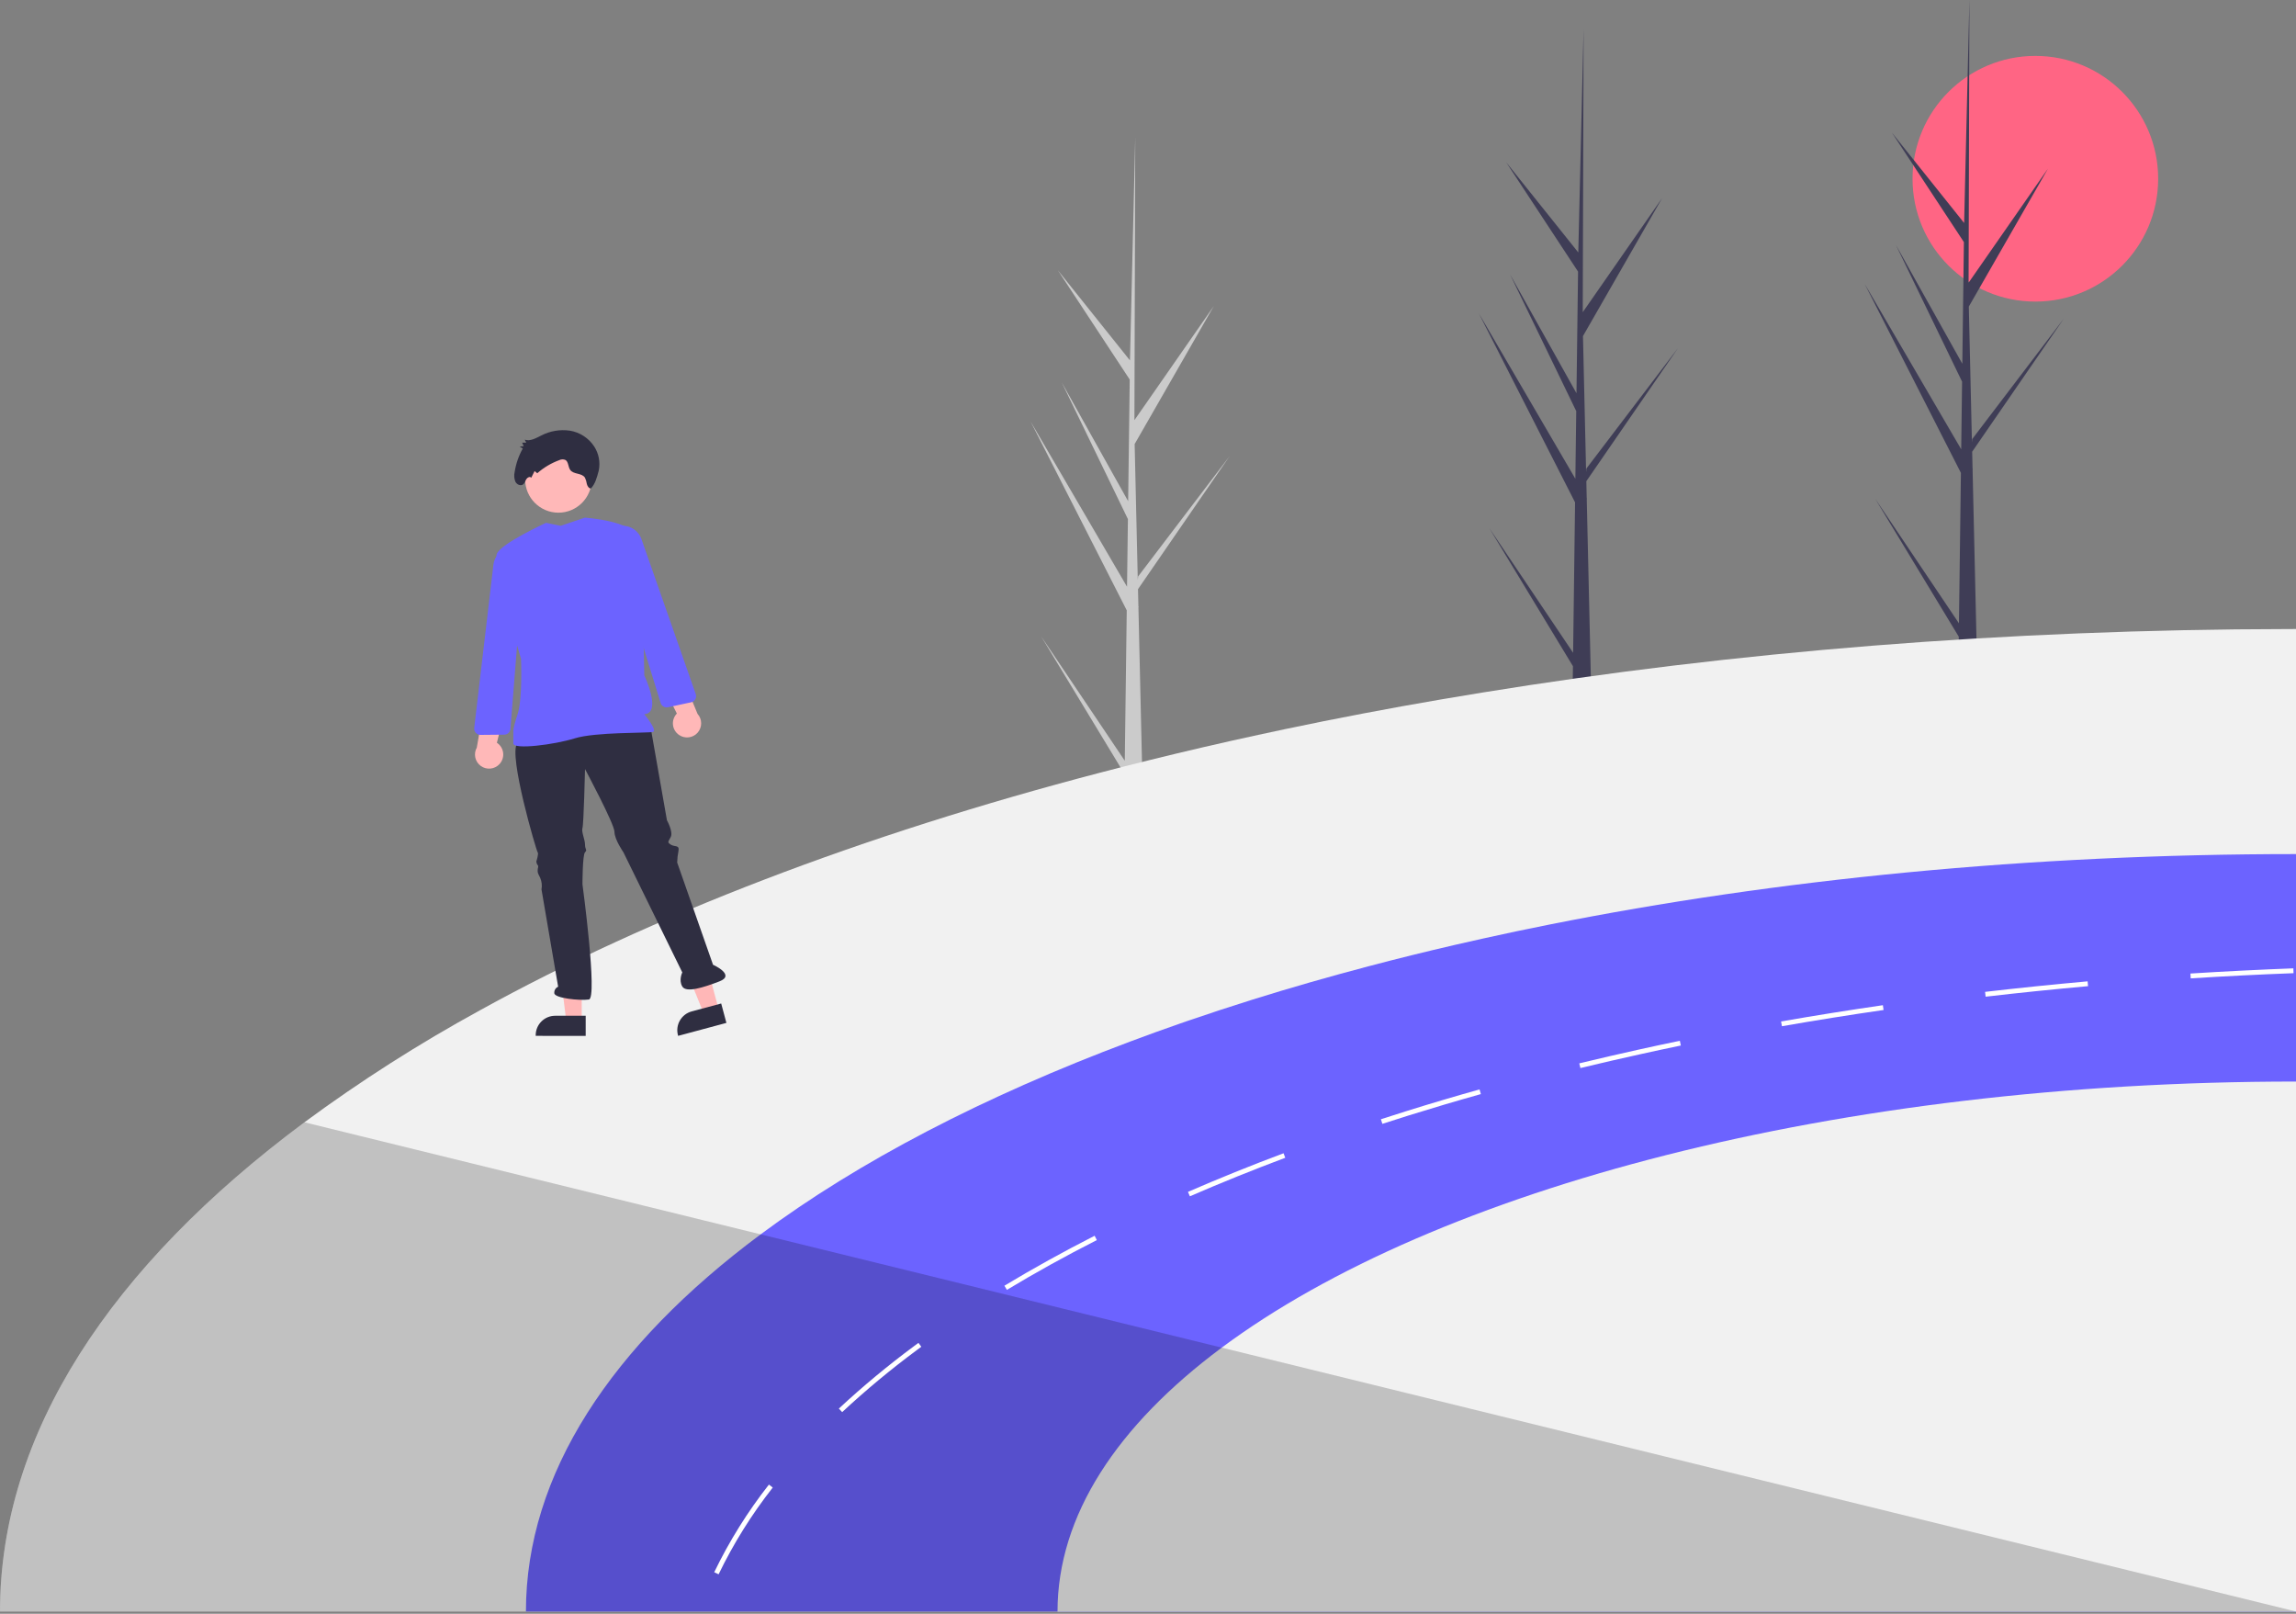 <svg width="888" height="624" viewBox="0 0 888 624" fill="none" xmlns="http://www.w3.org/2000/svg">
<rect x="0" y="0" width="888" height="624" fill="#808080" stroke="none"/>
<g id="undraw_By_the_road_re_vvs7 1" clip-path="url(#clip0)">
<path id="Sun" d="M787.191 116.615C813.425 116.615 834.691 95.349 834.691 69.115C834.691 42.882 813.425 21.616 787.191 21.616C760.958 21.616 739.692 42.882 739.692 69.115C739.692 95.349 760.958 116.615 787.191 116.615Z" fill="#FF6584"/>
<path id="Tree2" d="M609.174 194.252L571.958 121.18L609.288 185.128L609.627 158.972L584.052 106.15L609.721 152.057L610.33 105.019L582.526 62.744L610.421 97.622L612.453 11.757L612.463 11.4L612.464 11.763L612.144 120.71L642.838 76.608L612.231 129.948L613.443 182.535L613.568 181.145L648.963 134.619L613.527 186.068L613.68 192.645L613.739 192.748L613.695 193.285L615.3 262.887C612.984 262.984 610.645 263.023 608.282 263.005L608.35 257.591L576.058 204.294L608.416 252.414L609.174 194.252Z" fill="#3F3D56"/>
<path id="Tree1" d="M435.779 236.003L398.563 162.93L435.893 226.879L436.232 200.723L410.657 147.901L436.326 193.808L436.935 146.77L409.132 104.494L437.026 139.373L439.058 53.508L439.068 53.151L439.069 53.514L438.749 162.461L469.443 118.358L438.836 171.699L440.048 224.286L440.174 222.896L475.568 176.369L440.132 227.818L440.285 234.395L440.345 234.499L440.301 235.036L441.906 304.638C439.589 304.735 437.25 304.774 434.888 304.756L434.955 299.341L402.663 246.045L435.021 294.165L435.779 236.003Z" fill="#CBCBCB"/>
<path id="Tree3" d="M758.401 182.852L721.185 109.779L758.514 173.727L758.853 147.572L733.278 94.749L758.947 140.657L759.556 93.619L731.753 51.343L759.647 86.222L761.679 0.357L761.69 3.05176e-05L761.69 0.363L761.37 109.31L792.064 65.207L761.457 118.548L762.669 171.135L762.795 169.745L798.189 123.218L762.753 174.667L762.907 181.244L762.966 181.348L762.922 181.885L764.527 251.487C762.21 251.584 759.871 251.623 757.509 251.605L757.576 246.19L725.284 192.894L757.643 241.014L758.401 182.852Z" fill="#3F3D56"/>
<g id="Road">
<path id="Vector" d="M117.742 433.953C139.42 417.974 162.154 403.477 185.788 390.564C251.887 354.09 333.173 322.902 425.585 298.742C431.935 297.076 438.339 295.448 444.795 293.857C458.507 290.464 472.446 287.232 486.613 284.163C490.112 283.408 493.621 282.657 497.14 281.908C516.855 277.763 536.964 273.936 557.466 270.427C557.877 270.352 558.289 270.286 558.71 270.221C563.523 269.388 568.357 268.583 573.214 267.807C670.248 252.04 775.405 243.366 885.268 243.235C886.175 243.225 887.092 243.225 888 243.225V623.128H0C0 554.25 42.837 489.657 117.742 433.953Z" fill="#F1F1F1"/>
<path id="Vector_2" d="M294.182 477.287C332.022 449.15 380.474 423.951 437.207 402.7C443.504 400.333 449.904 398.022 456.408 395.767C457.315 395.449 458.232 395.13 459.149 394.812C467.431 391.968 475.871 389.198 484.47 386.503C499.002 381.962 513.945 377.67 529.3 373.628C540.292 370.724 551.477 367.957 562.855 365.328C566.511 364.473 570.182 363.643 573.869 362.839C582.25 360.973 590.731 359.189 599.311 357.486C687.035 340.007 784.855 330.247 888 330.247V623.128H203.407C203.407 570.026 236.438 520.227 294.182 477.287Z" fill="#6C63FF"/>
<path id="Vector_3" d="M472.521 521.088C555.201 459.602 710.306 418.205 888 418.205V623.128H409.004C409.004 585.98 432.116 551.134 472.521 521.088Z" fill="#F1F1F1"/>
<path id="Vector_4" opacity="0.2" d="M117.742 433.953L294.182 477.287L472.521 521.088L888 623.128H0C0 554.25 42.837 489.657 117.742 433.953Z" fill="black"/>
<path id="Vector_5" d="M276.234 607.932L277.928 608.737C283.678 596.832 290.699 585.585 298.87 575.191L297.391 574.04C289.14 584.544 282.047 595.907 276.234 607.932V607.932ZM324.434 544.659L325.716 546.025C334.897 537.487 344.55 529.471 354.629 522.014C355.191 521.593 355.761 521.172 356.332 520.751L355.219 519.245C354.648 519.666 354.077 520.087 353.506 520.517C343.374 528.017 333.668 536.077 324.434 544.659V544.659ZM388.465 497.152L389.429 498.752C400.339 492.165 412.045 485.69 424.209 479.504L423.358 477.829C411.156 484.043 399.413 490.546 388.465 497.152ZM459.458 460.865L460.197 462.577C472.016 457.44 484.433 452.425 497.084 447.681L496.429 445.931C483.74 450.684 471.304 455.709 459.458 460.865V460.865ZM534.073 432.784L534.643 434.562C537.956 433.486 541.278 432.428 544.637 431.371C553.788 428.517 563.239 425.71 572.737 423.052L572.231 421.246C562.715 423.913 553.246 426.72 544.076 429.593C540.719 430.644 537.385 431.708 534.073 432.784H534.073ZM622.526 408.399C618.606 409.297 614.657 410.233 610.802 411.169L611.242 412.984C615.097 412.058 619.036 411.122 622.957 410.214C626.672 409.353 630.368 408.511 633.952 407.735C639.295 406.546 644.722 405.377 650.074 404.272L649.7 402.438C644.329 403.552 638.901 404.712 633.549 405.901C629.965 406.687 626.251 407.529 622.526 408.399L622.526 408.399ZM688.85 394.971L689.178 396.815C702.063 394.56 715.294 392.445 728.488 390.536L728.216 388.683C715.004 390.602 701.763 392.716 688.85 394.971V394.971ZM767.75 383.527L767.966 385.39C781.01 383.874 794.334 382.507 807.575 381.319L807.406 379.457C794.156 380.645 780.813 382.012 767.75 383.527H767.75ZM847.165 376.435L847.277 378.306C860.415 377.473 873.796 376.8 887.046 376.304L886.98 374.432C873.702 374.938 860.312 375.611 847.165 376.435H847.165Z" fill="white"/>
</g>
<g id="Person">
<path id="Vector_6" d="M224.992 394.724L218.997 394.723L216.144 371.598H224.993L224.992 394.724Z" fill="#FFB7B7"/>
<path id="Vector_7" d="M226.521 400.536L207.189 400.535V400.29C207.189 398.295 207.982 396.381 209.393 394.97C210.804 393.559 212.718 392.766 214.714 392.766H214.714L226.522 392.766L226.521 400.536Z" fill="#2F2E41"/>
<path id="Vector_8" d="M277.959 390.307L272.168 391.862L263.417 370.266L271.964 367.972L277.959 390.307Z" fill="#FFB7B7"/>
<path id="Vector_9" d="M280.942 395.524L262.271 400.536L262.207 400.299C261.69 398.372 261.96 396.318 262.957 394.589C263.954 392.861 265.596 391.599 267.524 391.081L267.524 391.081L278.928 388.02L280.942 395.524Z" fill="#2F2E41"/>
<path id="Vector_10" d="M200.026 287.475C196.56 291.93 207.451 329.058 207.946 329.553C208.441 330.048 207.451 333.019 207.451 333.019C207.449 333.555 207.623 334.076 207.946 334.504C208.441 334.999 207.946 335.494 207.946 336.484C207.946 337.474 207.946 337.474 208.936 339.454C209.529 340.86 209.701 342.408 209.431 343.91L215.867 381.533C215.391 381.738 214.992 382.087 214.725 382.531C214.459 382.975 214.339 383.492 214.382 384.008C214.382 385.988 224.283 386.979 227.748 386.483C231.213 385.988 225.273 341.929 225.273 341.929C225.273 341.929 225.273 330.543 226.263 329.553C227.253 328.563 226.263 328.563 226.263 326.583C226.263 324.603 224.778 321.633 225.273 320.147C225.768 318.662 226.263 297.375 226.263 297.375C226.263 297.375 237.649 318.662 237.649 321.633C237.649 324.603 241.114 329.553 241.114 329.553L263.886 376.008C263.886 376.008 262.401 378.978 263.886 381.454C265.371 383.929 271.807 381.949 278.243 379.474C284.678 376.998 275.767 373.038 275.767 373.038L261.906 333.514C261.939 332.017 262.104 330.526 262.401 329.058C262.896 326.583 260.916 327.573 259.431 326.583C257.946 325.593 258.441 325.593 259.431 323.613C260.421 321.633 257.946 317.177 257.946 317.177L251.51 280.544C251.51 280.544 203.491 283.019 200.026 287.475Z" fill="#2F2E41"/>
<path id="Vector_11" d="M215.976 198.239C223.085 198.239 228.847 192.476 228.847 185.368C228.847 178.259 223.085 172.497 215.976 172.497C208.867 172.497 203.105 178.259 203.105 185.368C203.105 192.476 208.867 198.239 215.976 198.239Z" fill="#FFB8B8"/>
<path id="Vector_12" d="M211.189 202.162C211.189 202.162 193.63 210.208 192.145 214.168C190.659 218.129 201.511 254.802 201.511 254.802C201.511 254.802 202.169 270.221 200.189 276.162C198.209 282.102 198.54 283.019 198.54 283.019V287.475C198.54 289.95 214.382 287.97 222.303 285.494C230.223 283.019 250.52 283.514 252.5 283.019C254.48 282.524 249.189 276.162 249.189 276.162C256.12 275.667 249.189 261.162 249.189 261.162C249.189 261.162 248.48 214.208 246.5 207.772C244.52 201.337 226.189 200.162 226.189 200.162L216.857 203.317L211.189 202.162Z" fill="#6C63FF"/>
<path id="Vector_13" d="M231.568 181.98C232.231 178.76 231.601 175.408 229.816 172.647C228.755 171.026 227.369 169.645 225.745 168.59C224.121 167.535 222.295 166.83 220.383 166.52C216.601 165.979 212.745 166.632 209.352 168.388C207.297 169.396 205.075 170.748 202.924 170.01L203.556 171.143L201.956 171.162L202.541 172.488L201.013 172.706L202.195 173.415C200.616 176.227 199.551 179.299 199.052 182.485C198.751 183.745 198.85 185.067 199.334 186.268C199.913 187.398 201.404 188.057 202.359 187.278C202.958 186.79 203.162 185.932 203.582 185.261C204.002 184.59 204.967 184.122 205.468 184.725L206.759 182.144L207.793 182.986C210.282 180.795 213.155 179.085 216.266 177.939C216.644 177.742 217.062 177.633 217.488 177.622C217.915 177.61 218.338 177.696 218.726 177.872C219.88 178.611 219.713 180.503 220.512 181.664C221.811 183.553 225.011 182.769 226.242 184.71C226.604 185.482 226.848 186.303 226.967 187.147C227.187 187.971 227.717 188.838 228.512 188.891C230.189 187.162 230.829 184.764 231.568 181.98Z" fill="#2F2E41"/>
<path id="Vector_14" d="M262.635 284.192C261.978 283.747 261.426 283.163 261.019 282.482C260.611 281.8 260.358 281.038 260.277 280.248C260.197 279.459 260.29 278.661 260.551 277.911C260.812 277.161 261.234 276.478 261.787 275.909L253.132 258.662L263.09 259.841L269.782 276.038C270.677 277.032 271.175 278.318 271.184 279.655C271.193 280.991 270.711 282.285 269.83 283.29C268.949 284.295 267.73 284.942 266.404 285.108C265.078 285.274 263.737 284.948 262.635 284.192L262.635 284.192Z" fill="#FFB8B8"/>
<path id="Vector_15" d="M255.505 271.813L245.414 239.15L233.898 214.179C233.412 213.125 233.172 211.974 233.196 210.814C233.22 209.653 233.507 208.513 234.036 207.48C234.565 206.447 235.321 205.547 236.249 204.849C237.176 204.151 238.25 203.673 239.39 203.451C241.196 203.108 243.065 203.422 244.66 204.336C246.255 205.251 247.47 206.706 248.086 208.438L269.087 268.38C269.201 268.706 269.245 269.052 269.214 269.396C269.184 269.74 269.081 270.073 268.912 270.374C268.743 270.675 268.512 270.936 268.234 271.141C267.956 271.345 267.638 271.488 267.301 271.56L258.333 273.472C258.163 273.509 257.99 273.527 257.816 273.527C257.298 273.527 256.794 273.36 256.378 273.052C255.961 272.743 255.655 272.309 255.505 271.813Z" fill="#6C63FF"/>
<path id="Vector_16" d="M193.158 295.472C193.702 294.894 194.113 294.204 194.362 293.45C194.611 292.696 194.692 291.897 194.598 291.109C194.505 290.32 194.24 289.562 193.822 288.887C193.404 288.213 192.843 287.638 192.178 287.203L196.863 268.484L187.402 271.807L184.404 289.074C183.748 290.238 183.542 291.603 183.825 292.909C184.108 294.215 184.86 295.372 185.939 296.161C187.018 296.949 188.349 297.315 189.679 297.188C191.01 297.061 192.248 296.45 193.158 295.472V295.472Z" fill="#FFB8B8"/>
<path id="Vector_17" d="M195.534 284.012C195.364 284.05 195.191 284.07 195.017 284.072L185.849 284.162C185.504 284.165 185.162 284.095 184.846 283.956C184.53 283.817 184.248 283.613 184.017 283.356C183.787 283.099 183.613 282.796 183.509 282.467C183.405 282.138 183.371 281.791 183.412 281.448L190.83 218.368C191.054 216.543 191.922 214.858 193.279 213.618C194.636 212.377 196.391 211.663 198.229 211.604V211.604C199.389 211.572 200.542 211.805 201.599 212.283C202.657 212.762 203.591 213.475 204.333 214.368C205.075 215.261 205.604 216.311 205.88 217.439C206.157 218.566 206.173 219.741 205.929 220.876L200.137 247.758L197.416 281.836C197.377 282.352 197.173 282.843 196.834 283.235C196.495 283.627 196.039 283.899 195.534 284.012V284.012Z" fill="#6C63FF"/>
</g>
</g>
<defs>
<clipPath id="clip0">
<rect width="888" height="623.128" fill="white"/>
</clipPath>
</defs>
</svg>
